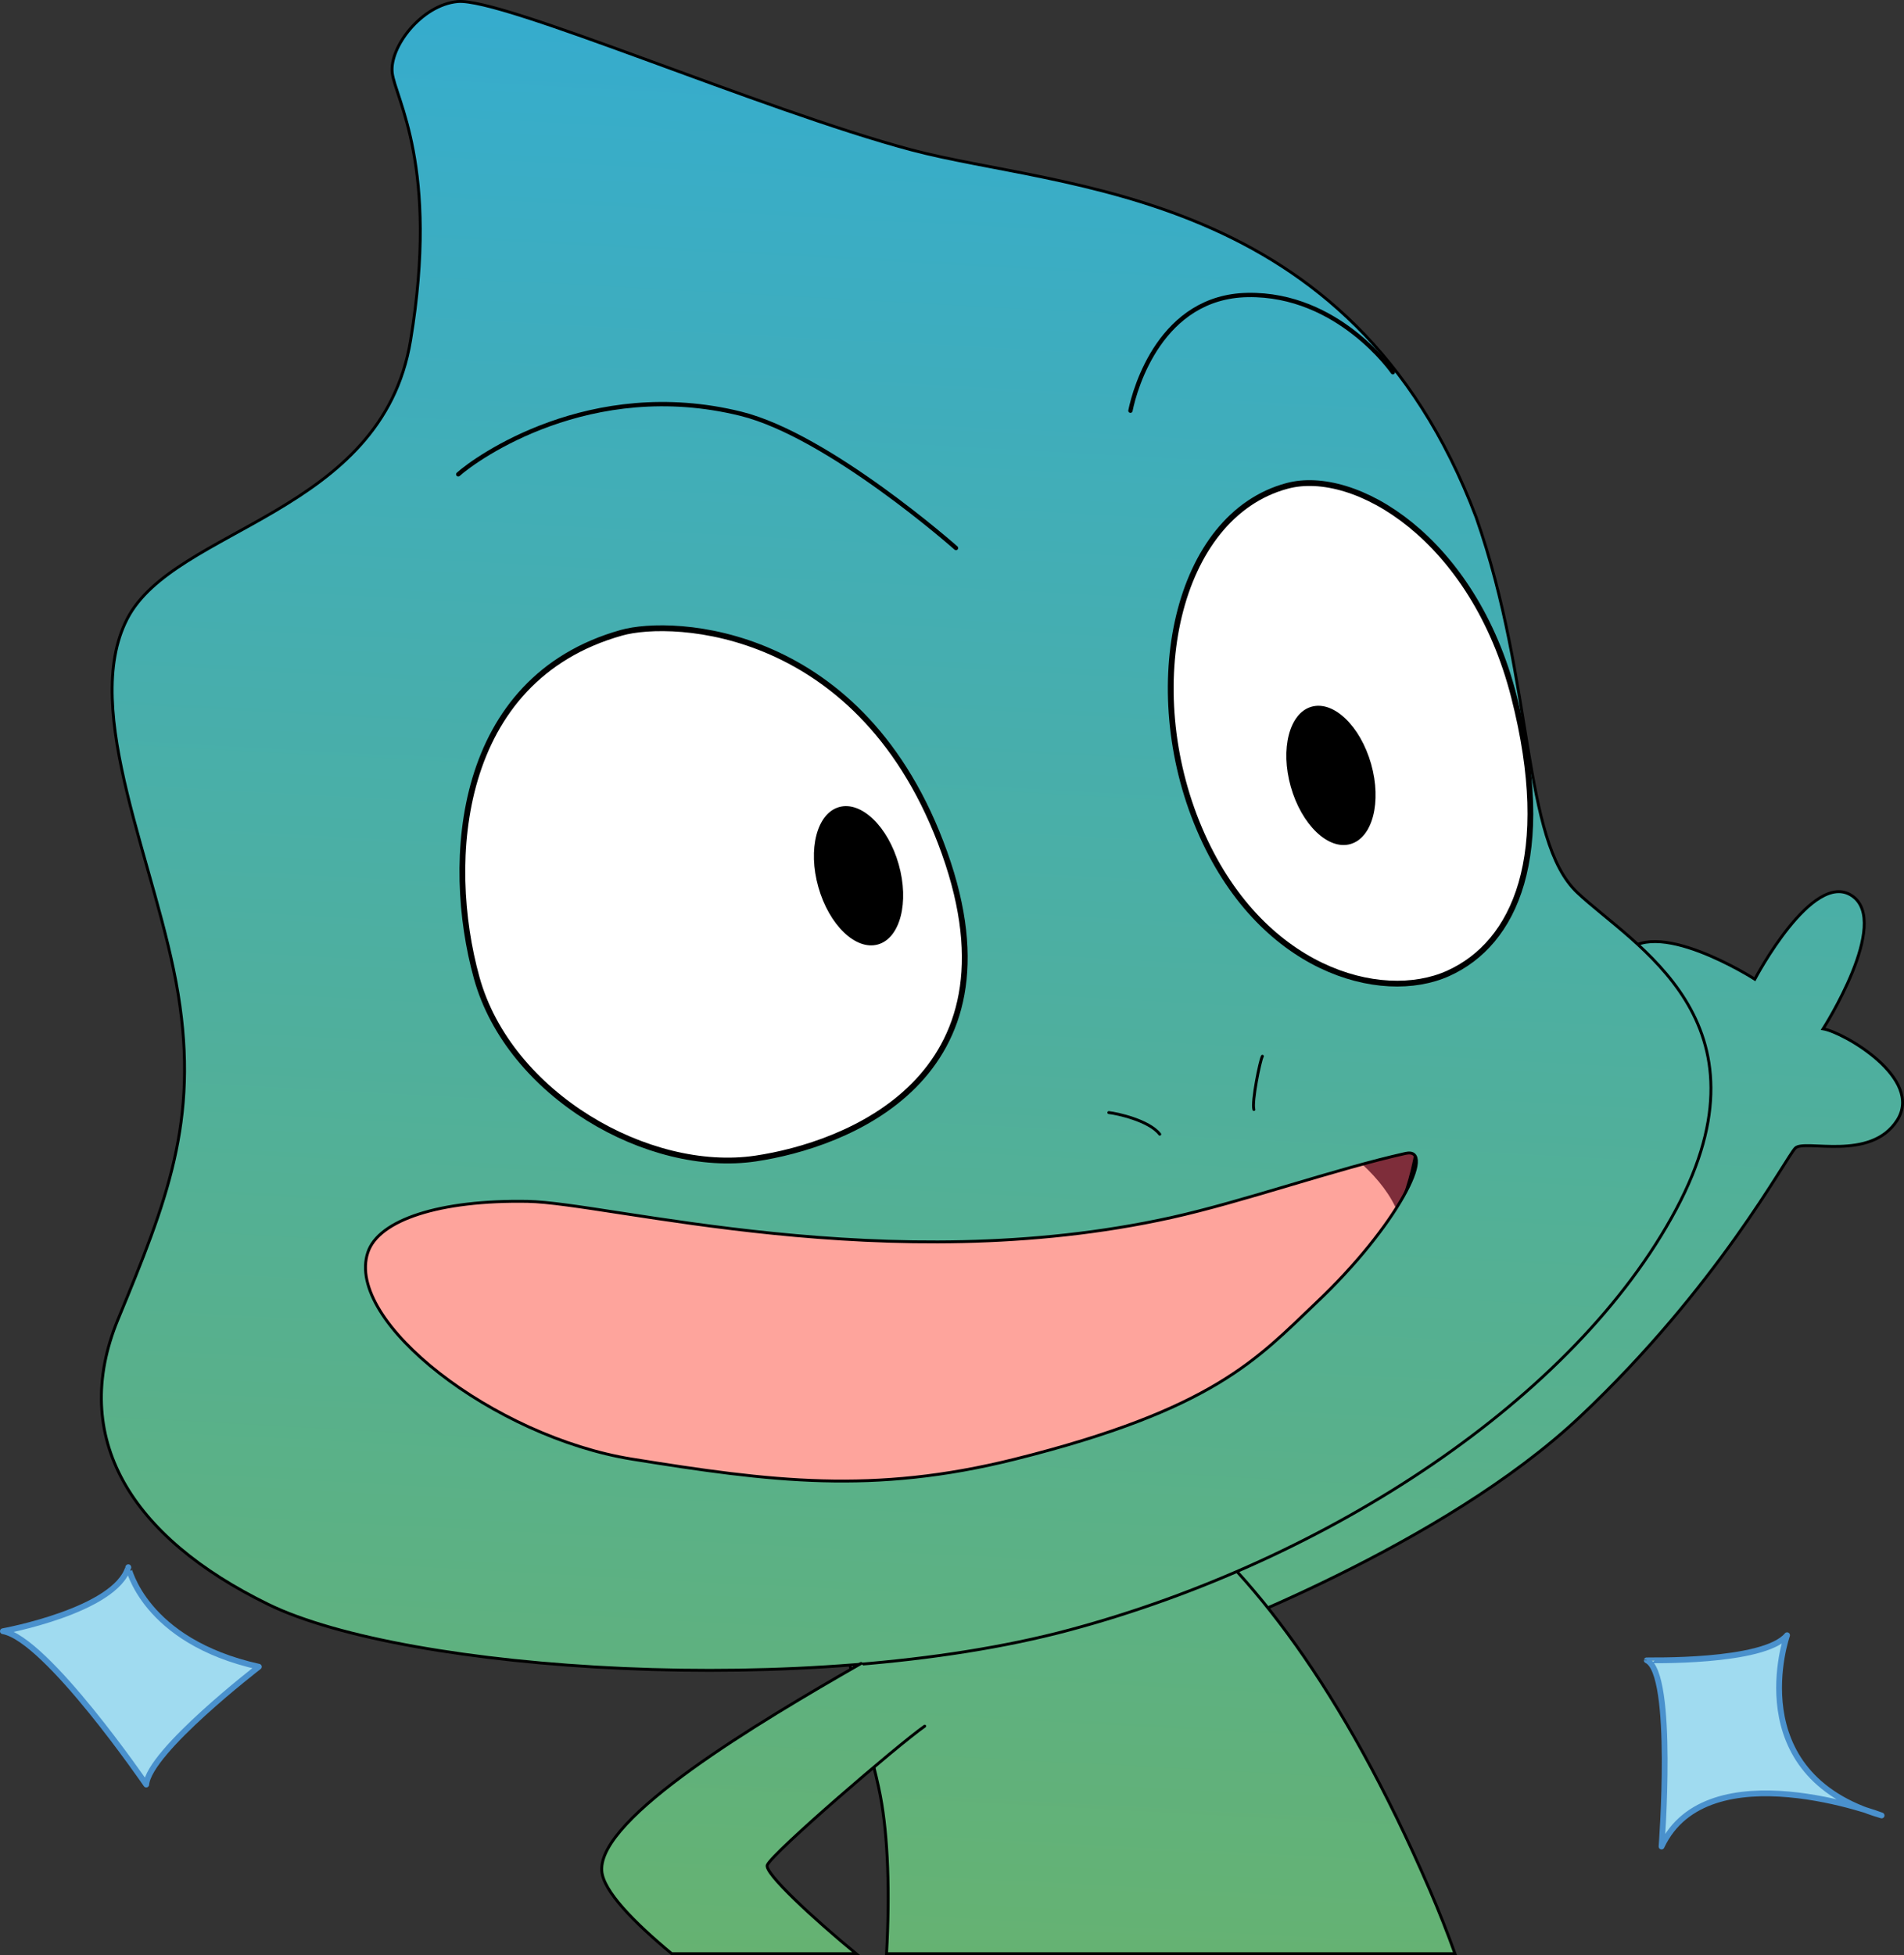 <svg xmlns="http://www.w3.org/2000/svg" xmlns:xlink="http://www.w3.org/1999/xlink" viewBox="0 0 329.28 338"><rect x="0" y="0" width="329.28" height="338" fill="#333333" stroke="none"/><defs><style>.cls-1{fill:none;}.cls-1,.cls-10,.cls-2,.cls-3,.cls-4,.cls-5,.cls-6,.cls-7,.cls-8{stroke:#000;stroke-miterlimit:10;}.cls-1,.cls-10,.cls-12,.cls-2,.cls-3,.cls-4,.cls-5,.cls-6,.cls-7,.cls-8{stroke-linecap:round;}.cls-1,.cls-2,.cls-3,.cls-4,.cls-5{stroke-width:0.5px;}.cls-2{fill:url(#linear-gradient);}.cls-3{fill:url(#linear-gradient-2);}.cls-4{fill:url(#linear-gradient-3);}.cls-5{fill:url(#linear-gradient-4);}.cls-6,.cls-7{stroke-width:0.75px;}.cls-6{fill:url(#linear-gradient-5);}.cls-7{fill:url(#linear-gradient-6);}.cls-8{fill:#fff;}.cls-9{clip-path:url(#clip-path);}.cls-10{fill:#7e2d3a;}.cls-11{fill:#fea49c;}.cls-12{fill:#a0dbf0;stroke:#4a91cd;stroke-linejoin:round;}</style><linearGradient id="linear-gradient" x1="867.36" y1="520.91" x2="898.59" y2="-62.9" gradientTransform="translate(-615.92)" gradientUnits="userSpaceOnUse"><stop offset="0" stop-color="#7fb541"/><stop offset="1" stop-color="#2babe2"/></linearGradient><linearGradient id="linear-gradient-2" x1="803.27" y1="517.49" x2="834.5" y2="-66.33" xlink:href="#linear-gradient"/><linearGradient id="linear-gradient-3" x1="754.23" y1="514.86" x2="785.46" y2="-68.95" xlink:href="#linear-gradient"/><linearGradient id="linear-gradient-4" x1="737.04" y1="513.94" x2="768.27" y2="-69.87" xlink:href="#linear-gradient"/><linearGradient id="linear-gradient-5" x1="715.51" y1="512.79" x2="746.74" y2="-71.02" xlink:href="#linear-gradient"/><linearGradient id="linear-gradient-6" x1="810.02" y1="517.85" x2="841.26" y2="-65.97" xlink:href="#linear-gradient"/><clipPath id="clip-path"><path class="cls-1" d="M243.07,199.4c-12.07,2.68-28,8.32-40.5,11.09-48.85,10.81-97.36-2.56-111.32-2.8-15.21-.27-25.76,3.2-27.63,8.81-4,11.94,21.8,31.91,45.71,35.75s41.65,6.14,66.21,0c34.33-8.58,41.91-17.35,52.05-27C241.73,211.9,248.55,198.18,243.07,199.4Z"/></clipPath></defs><title>Correct feedbacK_Camaleon1</title><g id="Layer_2" data-name="Layer 2"><g id="Layer_1-2" data-name="Layer 1"><path class="cls-2" d="M204.17,284.17c4-1.6,45.25-16.82,69.07-39.24s35.64-44.85,37.24-46.45,13,2.4,17.62-4.81-9.21-15.21-12.81-15.81c0,0,11.81-18.42,5-23s-16.81,14.42-16.81,14.42-17.82-11.41-22.83-4,10.61,19.83,10.61,19.83-32.83,63.06-85.89,81.48"/><path class="cls-3" d="M153.32,337.75h98.31c-1.29-3.59-2.73-7.25-4.35-11-30.43-70.48-64.38-81-80.88-77.68-33.1,6.67-17.35,44.58-14.15,61.39C153.6,317.57,153.9,327.31,153.32,337.75Z"/><path class="cls-4" d="M79.11.27C86.84-.47,131.69,19,157.59,25.9s76.08,6.4,97.7,63.53c10.15,29,7.88,55.79,17.49,64.87s34.5,22.16,17.08,54.79S229.8,269.75,185,281.77,70.23,289,46.4,277.36s-34.43-28.83-26-49.25,14-34.24,10.41-56.26-17-49-8.81-64.87S66,89,71,58.87,68.33,17,67.83,12.58,72.87.87,79.11.27Z"/><path class="cls-5" d="M148.91,287.57c-17.82,10.21-45.44,26.63-44.84,35.84.22,3.48,5.56,8.91,12.1,14.34h31.9c-7.3-6-16-14-15.37-15.34,1-2.2,22.42-20.62,27.22-24"/><path class="cls-6" d="M79.25,82c3.13-2.81,22.81-16.89,48.84-10.48,15.25,3.75,37.24,23.22,37.24,23.22"/><path class="cls-7" d="M195.5,71c.8-4,5.33-19.75,20.28-20,15.71-.28,25.1,13.35,25.1,13.35"/><path class="cls-8" d="M107.47,109.39c8.84-2.5,41.84-1.21,55.86,38S146,198,130.69,200.28c-18.51,2.75-42.64-11-48.25-31.23S79,117.39,107.47,109.39Z"/><path class="cls-8" d="M222.59,84c11.68-3.16,32.23,9,39.24,36.44s.2,42.64-11.41,47.85-32.63-.6-43-25S203.37,89.16,222.59,84Z"/><ellipse cx="230.18" cy="134.03" rx="7.22" ry="12.34" transform="translate(-27.81 67.8) rotate(-15.81)"/><ellipse cx="148.49" cy="151.38" rx="7.22" ry="12.34" transform="translate(-35.64 46.2) rotate(-15.81)"/><g class="cls-9"><path class="cls-10" d="M244.39,167.57c-9.3,6.17-33.83,34-69.14,42.5s-60.75,11.18-74.24,7-24.78,1.2-25.61,13.83,12.48,33.2,36.39,37,56.66,2.8,85.19-14,44.27-35.23,47.9-53.35S246.38,166.25,244.39,167.57Z"/><path class="cls-11" d="M205.57,187.17c12,1.49,32.91,11.56,36.58,23.62s-47.86,61.67-102.92,55.88S52,263,50.87,233.57,45,207.68,81,205.88,199.06,186.36,205.57,187.17Z"/></g><path class="cls-1" d="M243.07,199.4c-12.07,2.68-28,8.32-40.5,11.09-48.85,10.81-97.36-2.56-111.32-2.8-15.21-.27-25.76,3.2-27.63,8.81-4,11.94,21.8,31.91,45.71,35.75s41.65,6.14,66.21,0c34.33-8.58,41.91-17.35,52.05-27C241.73,211.9,248.55,198.18,243.07,199.4Z"/><path class="cls-1" d="M191.76,192.34c1.33.13,6.94,1.33,8.81,3.74"/><path class="cls-1" d="M218.32,182.6c-.4.66-1.87,7.87-1.47,9.21"/><path class="cls-12" d="M309.06,282.69s-8.43,24,16.35,31.16c0,0-30.14-11.49-38.06,5.37,0,0,2.3-29.89-2.56-32.19C284.79,287,305,287.54,309.06,282.69Z"/><path class="cls-12" d="M44.77,288.14s-19,14.61-19.48,20.37C25.29,308.51,8,283.27.5,282c0,0,19.48-3.55,21.69-11.07C22.19,270.88,24.85,283.72,44.77,288.14Z"/></g></g></svg>